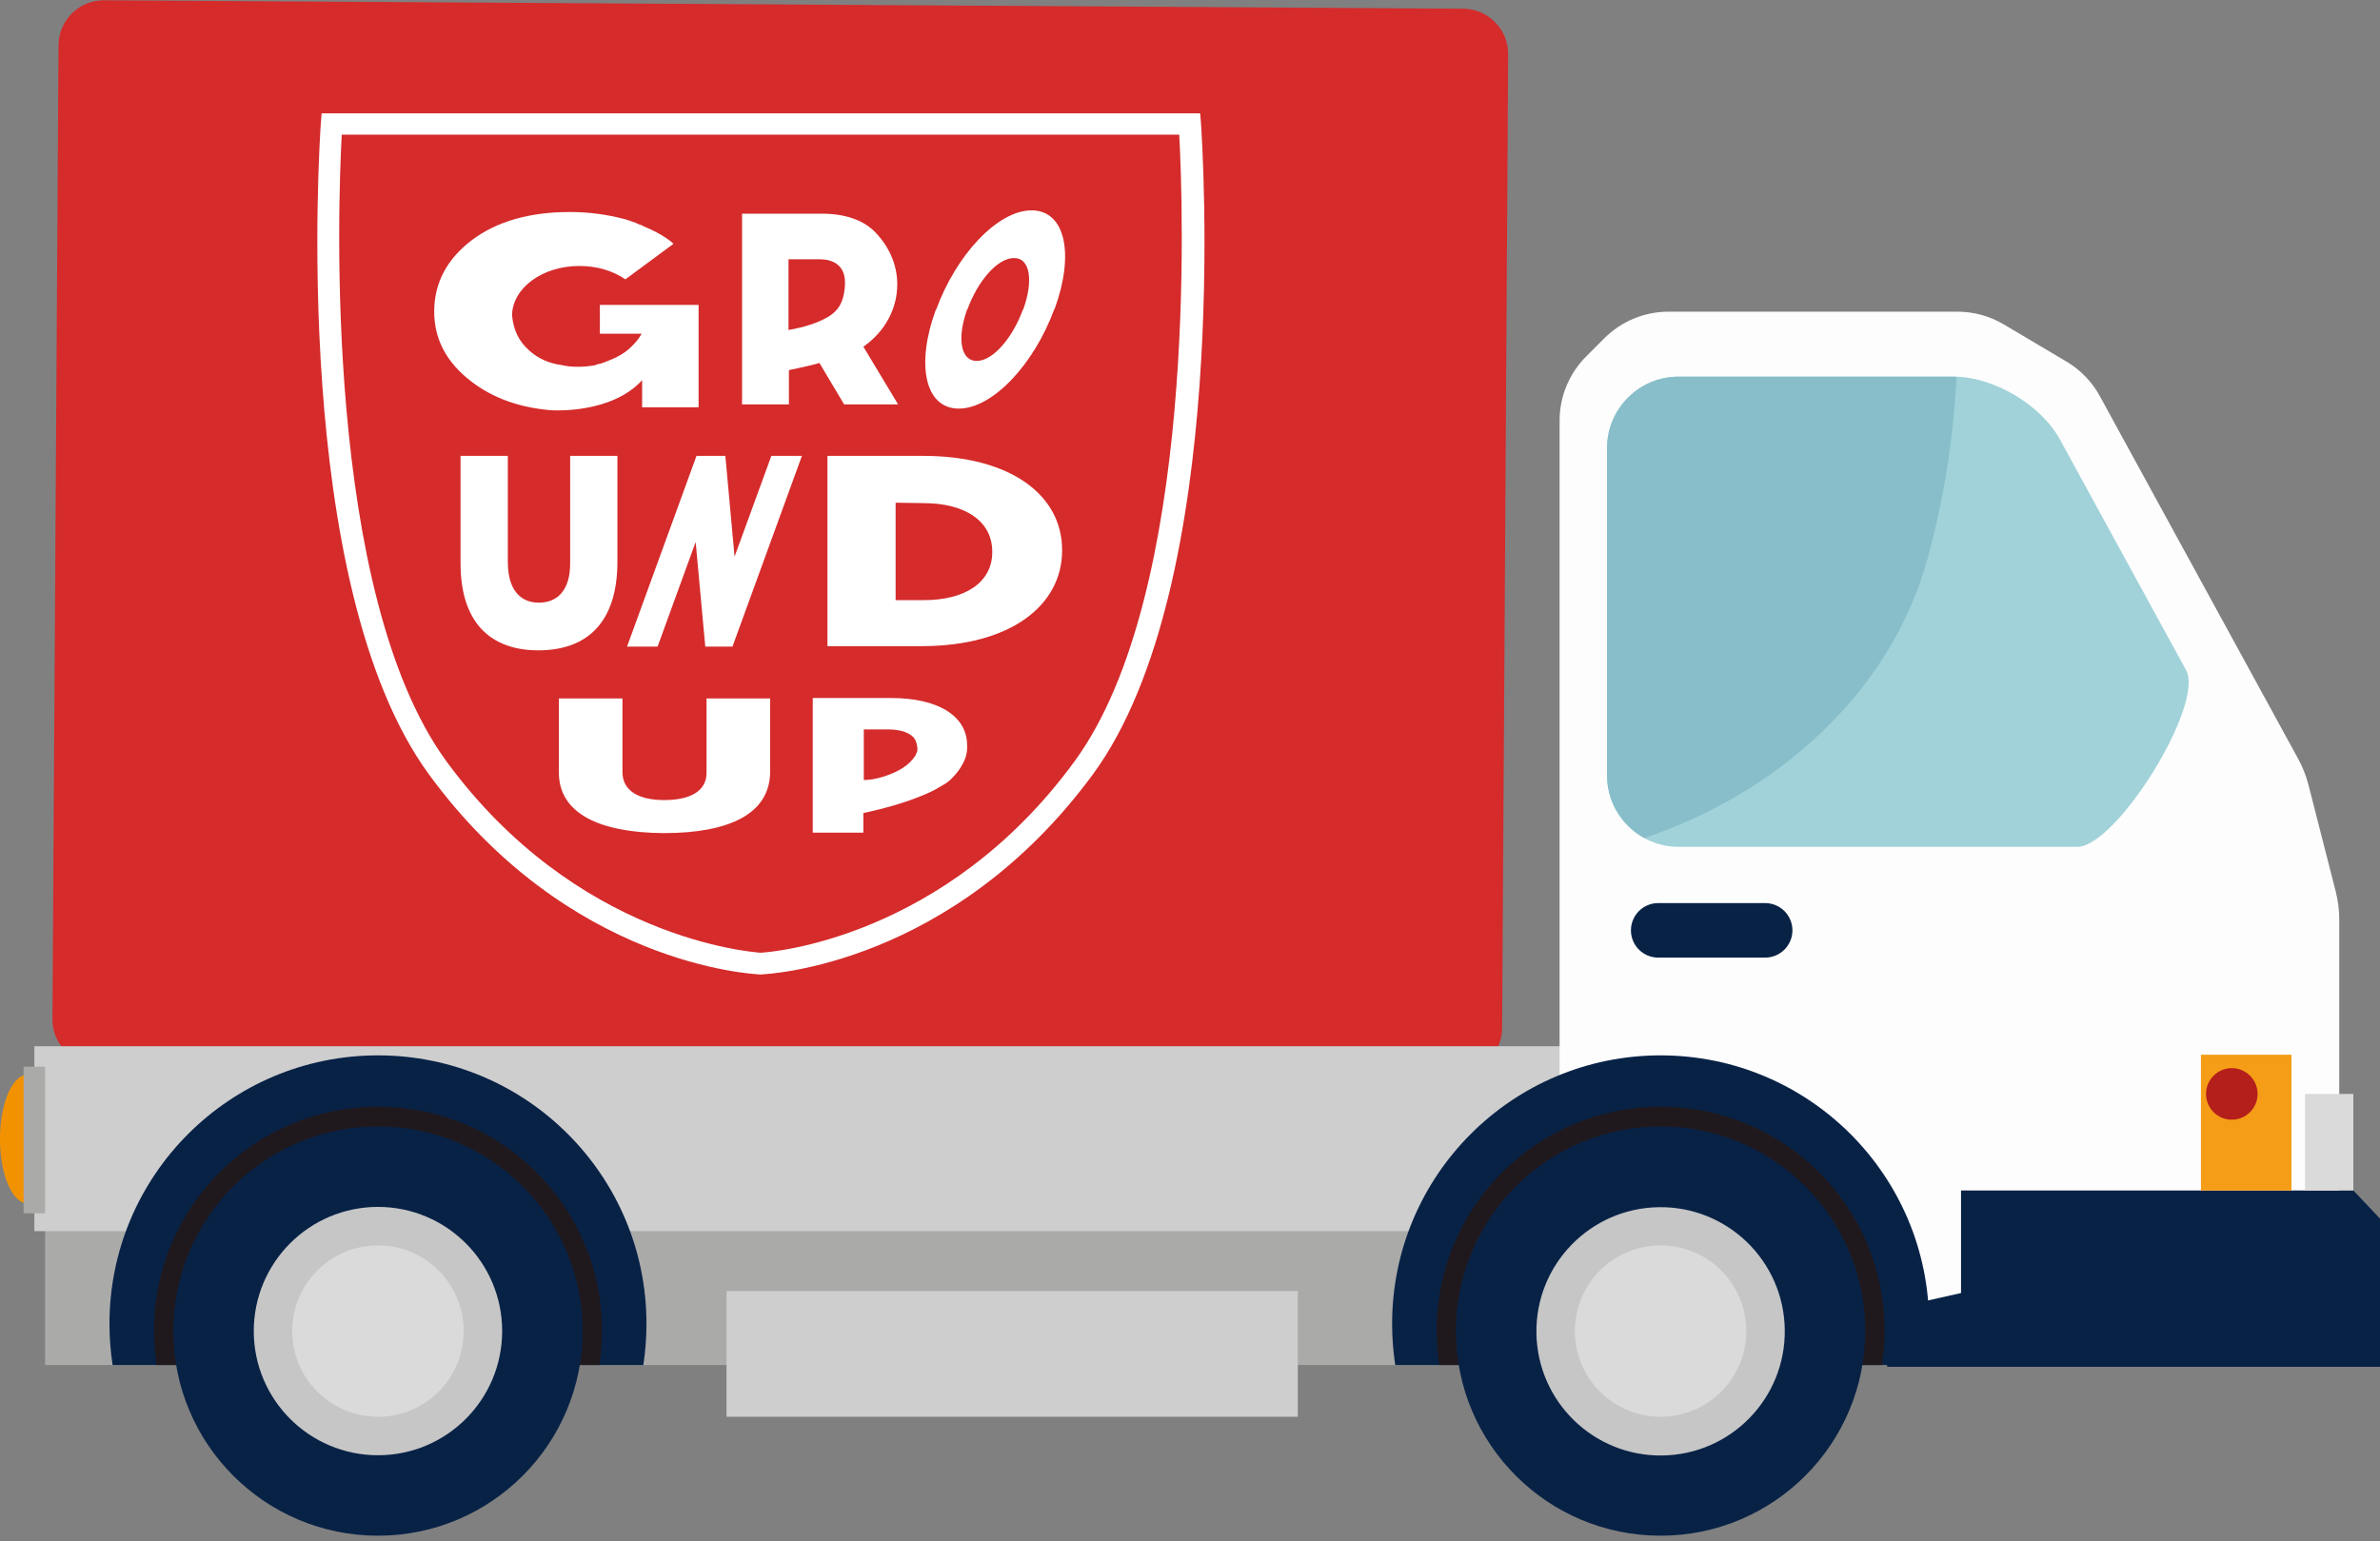 <svg width="105" height="68" viewBox="0 0 105 68" fill="none" xmlns="http://www.w3.org/2000/svg">
<rect x="0" y="0" width="105" height="68" fill="#808080" stroke="none"/>
<path d="M2.451 50.261C2.451 51.833 1.902 53.106 1.226 53.106C0.548 53.106 -0.001 51.833 -0.001 50.261C-0.001 48.69 0.548 47.415 1.226 47.415C1.902 47.415 2.451 48.689 2.451 50.261Z" fill="#F39200"/>
<path d="M4.593 0.012L64.549 0.384C65.653 0.391 66.543 1.292 66.536 2.396L66.27 45.368C66.263 46.473 65.362 47.362 64.258 47.356L4.302 46.984C3.197 46.977 2.307 46.076 2.314 44.971L2.581 2C2.587 0.895 3.488 0.006 4.593 0.012Z" fill="#D52B2B"/>
<path d="M1.989 54.286H76.371V60.233H1.989V54.286Z" fill="#AAAAA9"/>
<path d="M1.516 46.166H75.471V54.325H1.516V46.166Z" fill="#CECECE"/>
<path d="M104.228 56.968C104.228 58.699 102.812 60.116 101.08 60.116H71.956C70.224 60.116 68.806 58.7 68.806 56.968V18.558C68.806 17.497 69.228 16.479 69.978 15.729L70.784 14.923C71.534 14.174 72.551 13.753 73.612 13.753H86.358C87.076 13.753 87.781 13.946 88.398 14.312L91.17 15.956C91.787 16.322 92.295 16.848 92.639 17.478L101.389 33.482C101.589 33.848 101.743 34.238 101.846 34.642L103.046 39.334C103.149 39.738 103.202 40.154 103.202 40.572V52.705L104.229 53.538L104.228 56.968Z" fill="#FDFDFD"/>
<path d="M70.899 34.219C70.899 35.95 72.316 37.367 74.047 37.367H91.644C93.375 37.367 97.274 31.089 96.444 29.57L90.874 19.382C90.043 17.864 87.947 16.621 86.216 16.621H74.048C72.317 16.621 70.9 18.037 70.9 19.768L70.899 34.219Z" fill="#A1D2D9"/>
<path d="M72.541 36.98C78.294 35.053 83.377 30.669 85.035 24.665C85.755 22.058 86.183 19.33 86.318 16.629C86.285 16.628 86.249 16.62 86.216 16.62H74.048C72.317 16.62 70.899 18.037 70.899 19.767V34.218C70.899 35.406 71.566 36.444 72.541 36.98Z" fill="#87BEC9"/>
<path d="M79.078 41.053C79.078 41.716 78.539 42.255 77.875 42.255H73.155C72.491 42.255 71.953 41.716 71.953 41.053C71.953 40.389 72.491 39.85 73.155 39.85H77.875C78.539 39.85 79.078 40.389 79.078 41.053Z" fill="#082246"/>
<path d="M1.041 47.068H1.99V53.539H1.041V47.068Z" fill="#AAAAA9"/>
<path d="M105 53.772L103.824 52.53H86.516V57.056L83.258 57.789V60.313H105V53.772Z" fill="#082246"/>
<path d="M84.968 60.233C85.061 59.641 85.107 59.033 85.107 58.415C85.107 51.873 79.804 46.569 73.261 46.569C66.72 46.569 61.417 51.873 61.417 58.415C61.417 59.033 61.464 59.641 61.555 60.233H84.968Z" fill="#082246"/>
<path d="M83.031 60.233C83.107 59.738 83.147 59.231 83.147 58.716C83.147 53.258 78.721 48.833 73.263 48.833C67.804 48.833 63.379 53.258 63.379 58.716C63.379 59.231 63.42 59.738 63.496 60.233H83.031Z" fill="#1F191E"/>
<path d="M82.289 58.735C82.289 63.721 78.247 67.764 73.261 67.764C68.275 67.764 64.232 63.721 64.232 58.735C64.232 53.749 68.275 49.706 73.261 49.706C78.247 49.706 82.289 53.749 82.289 58.735Z" fill="#082246"/>
<path d="M67.783 58.819C67.743 55.793 70.163 53.308 73.189 53.268C76.215 53.228 78.7 55.649 78.74 58.674C78.78 61.7 76.36 64.185 73.334 64.225C70.308 64.265 67.823 61.844 67.783 58.819Z" fill="#C6C6C6"/>
<path d="M77.043 58.735C77.043 60.822 75.35 62.515 73.261 62.515C71.173 62.515 69.48 60.822 69.48 58.735C69.48 56.647 71.173 54.953 73.261 54.953C75.35 54.953 77.043 56.647 77.043 58.735Z" fill="#DADADA"/>
<path d="M28.383 60.233C28.474 59.641 28.521 59.033 28.521 58.415C28.521 51.873 23.218 46.569 16.676 46.569C10.134 46.569 4.83 51.873 4.83 58.415C4.83 59.033 4.878 59.641 4.968 60.233H28.383Z" fill="#082246"/>
<path d="M26.444 60.233C26.521 59.738 26.561 59.231 26.561 58.716C26.561 53.258 22.136 48.833 16.677 48.833C11.219 48.833 6.793 53.258 6.793 58.716C6.793 59.231 6.832 59.738 6.909 60.233H26.444Z" fill="#1F191E"/>
<path d="M25.705 58.735C25.705 63.721 21.663 67.764 16.677 67.764C11.69 67.764 7.648 63.721 7.648 58.735C7.648 53.75 11.69 49.706 16.677 49.706C21.663 49.706 25.705 53.75 25.705 58.735Z" fill="#082246"/>
<path d="M22.154 58.735C22.154 61.76 19.702 64.214 16.676 64.214C13.649 64.214 11.196 61.76 11.196 58.735C11.196 55.709 13.649 53.256 16.676 53.256C19.702 53.256 22.154 55.708 22.154 58.735Z" fill="#C6C6C6"/>
<path d="M20.457 58.735C20.457 60.823 18.764 62.516 16.676 62.516C14.586 62.516 12.893 60.823 12.893 58.735C12.893 56.648 14.586 54.954 16.676 54.954C18.764 54.954 20.457 56.648 20.457 58.735Z" fill="#DADADA"/>
<path d="M97.1 46.541H101.094V52.531H97.1V46.541Z" fill="#F59D16"/>
<path d="M101.694 48.27H103.824V52.53H101.694V48.27Z" fill="#DADADA"/>
<path d="M97.324 48.27C97.324 48.898 97.833 49.408 98.461 49.408C99.09 49.408 99.6 48.898 99.6 48.27C99.6 47.642 99.09 47.132 98.461 47.132C97.833 47.132 97.324 47.642 97.324 48.27Z" fill="#B41F1C"/>
<path d="M32.052 56.968H57.256V62.515H32.052V56.968Z" fill="#CECECE"/>
<path d="M33.551 43C33.2 42.981 25.08 42.594 18.916 34.16C12.789 25.762 14.099 6.255 14.154 5.443L14.191 5H52.948L52.985 5.443C53.04 6.273 54.351 25.781 48.223 34.16C42.022 42.594 33.92 42.981 33.551 43ZM15.077 5.941C14.911 8.949 14.265 26.15 19.691 33.588C25.431 41.431 33.127 42.003 33.551 42.04C33.976 42.022 41.672 41.45 47.411 33.588C52.837 26.169 52.191 8.931 52.025 5.941H15.077Z" fill="white"/>
<path d="M41.284 13.674L41.303 13.656C42.189 11.238 44.016 9.282 45.511 9.282C47.006 9.282 47.412 11.22 46.526 13.637L46.507 13.656C45.621 16.073 43.794 18.03 42.3 18.03C40.805 18.03 40.399 16.092 41.284 13.674ZM45.123 13.674L45.142 13.656C45.585 12.438 45.474 11.386 44.736 11.386C43.997 11.386 43.13 12.419 42.687 13.637L42.669 13.656C42.226 14.874 42.355 15.926 43.093 15.926C43.813 15.926 44.68 14.892 45.123 13.674Z" fill="white"/>
<path d="M30.728 20.115H32.001L32.407 24.563L34.031 20.115H35.379L32.315 28.531H31.115L30.691 23.917L29.011 28.531H27.664L30.728 20.115Z" fill="white"/>
<path d="M20.318 24.858V20.115H22.404V24.803C22.404 26.021 22.957 26.593 23.77 26.593C24.6 26.593 25.154 26.04 25.154 24.858V20.115H27.239V24.785C27.239 27.497 25.873 28.697 23.751 28.697C21.647 28.697 20.318 27.479 20.318 24.858Z" fill="white"/>
<path d="M36.486 20.115H40.713C44.588 20.115 46.858 21.85 46.858 24.268V24.286C46.858 26.722 44.57 28.512 40.657 28.512H36.505V20.115H36.486ZM39.513 22.182V26.482H40.75C42.577 26.482 43.776 25.707 43.776 24.36V24.342C43.776 22.994 42.577 22.201 40.75 22.201L39.513 22.182Z" fill="white"/>
<path d="M24.656 34.086V30.819H27.462V34.068C27.462 34.898 28.181 35.304 29.307 35.304C30.433 35.304 31.171 34.916 31.171 34.104V30.819H33.976V34.049C33.976 35.931 32.131 36.762 29.289 36.762C26.446 36.744 24.656 35.895 24.656 34.086Z" fill="white"/>
<path d="M39.585 12.548C39.585 11.625 39.179 10.795 38.533 10.167C38.035 9.706 37.278 9.429 36.263 9.429H32.738V17.845H34.805V16.332C34.805 16.332 35.617 16.166 36.153 16.018L37.241 17.845H39.622L38.09 15.298C38.995 14.671 39.585 13.674 39.585 12.548ZM36.282 14.117C35.636 14.431 34.787 14.56 34.787 14.56V13.471V13.046V11.441H36.153C36.835 11.441 37.278 11.773 37.278 12.456V12.474C37.278 12.511 37.278 12.548 37.278 12.585C37.223 13.416 36.946 13.803 36.282 14.117Z" fill="white"/>
<path d="M42.667 32.886C42.667 31.576 41.357 30.801 39.327 30.801H35.857V36.743H38.09V35.876C38.09 35.876 39.272 35.636 40.268 35.267C41.265 34.898 41.431 34.732 41.726 34.566C42.003 34.381 42.298 34.031 42.446 33.754C42.594 33.495 42.686 33.218 42.667 32.886ZM38.109 34.418V34.289V33.754V33.643V32.185H39.161C39.77 32.185 40.213 32.351 40.379 32.646C40.398 32.683 40.49 32.886 40.471 33.126C40.471 33.145 40.471 33.163 40.453 33.181C40.453 33.2 40.453 33.2 40.434 33.218C40.416 33.274 40.398 33.348 40.342 33.403C40.102 33.754 39.678 34.031 39.087 34.233C38.497 34.437 38.109 34.418 38.109 34.418Z" fill="white"/>
<path d="M30.82 13.932V13.489V13.453H29.27H26.465V13.489V13.674V14.394V14.726H28.181H28.31C28.163 14.984 27.978 15.187 27.775 15.372C27.535 15.593 27.258 15.741 27 15.852C26.815 15.926 26.649 15.999 26.52 16.036C26.502 16.055 26.465 16.055 26.428 16.055C26.391 16.073 26.335 16.073 26.317 16.092C26.299 16.092 26.299 16.092 26.28 16.11C26.206 16.129 26.169 16.129 26.169 16.129C25.948 16.166 25.726 16.184 25.505 16.184C25.247 16.184 25.007 16.166 24.785 16.11C24.213 16.036 23.733 15.815 23.346 15.464C22.884 15.058 22.644 14.541 22.589 13.896C22.626 12.696 23.936 11.736 25.56 11.736C26.354 11.736 27.055 11.958 27.59 12.327L29.713 10.758C29.713 10.758 29.344 10.37 28.347 9.964C28.329 9.964 28.329 9.964 28.329 9.946C28.31 9.946 28.292 9.928 28.273 9.928C28.2 9.909 28.126 9.872 28.052 9.835C27.941 9.798 27.849 9.761 27.738 9.725C27.664 9.706 27.59 9.669 27.498 9.651C27.48 9.651 27.48 9.651 27.48 9.651C26.778 9.466 25.985 9.355 25.136 9.355C23.346 9.355 21.888 9.78 20.799 10.61C19.71 11.441 19.156 12.493 19.156 13.748C19.156 14.984 19.71 16.018 20.836 16.867C21.795 17.587 22.958 17.993 24.324 18.103C24.656 18.122 27.037 18.196 28.329 16.775V17.974H28.642H29.27H30.82V15.206V14.911V14.541V14.468V14.449V13.932Z" fill="white"/>
</svg>
